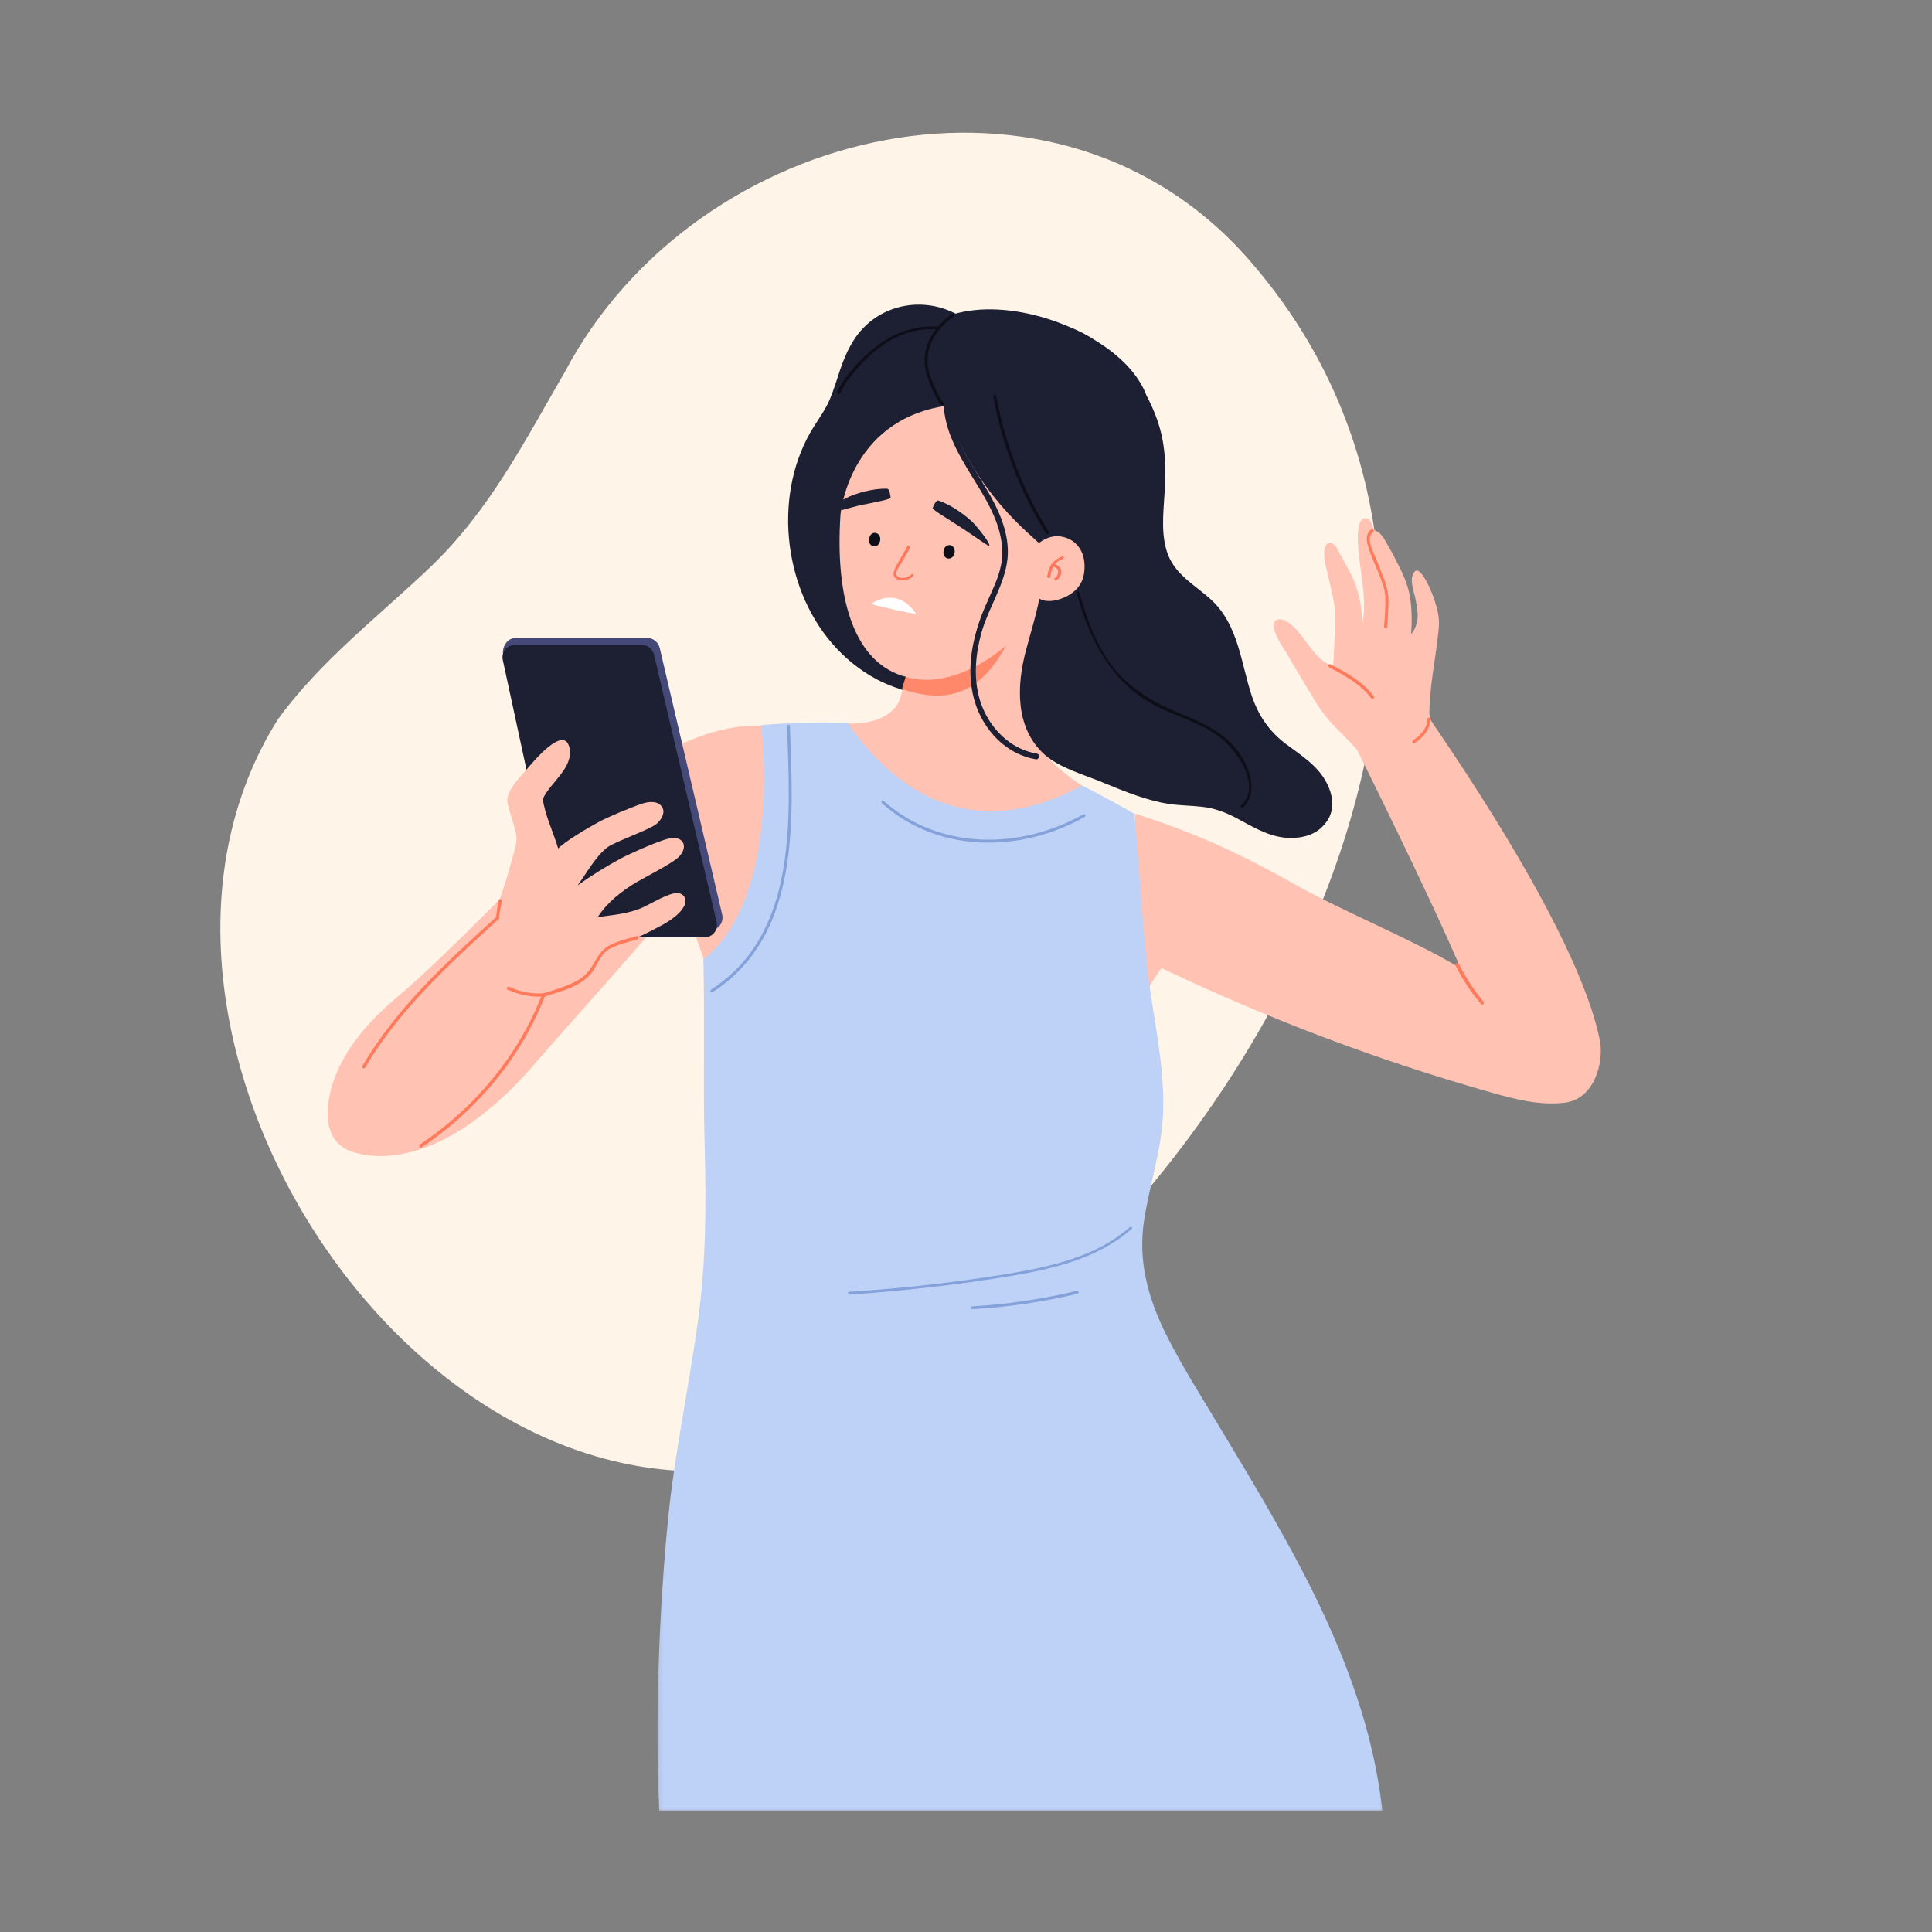 <svg width="400" height="400" viewBox="0 0 400 400" fill="none" xmlns="http://www.w3.org/2000/svg">
<rect x="0" y="0" width="400" height="400" fill="#808080" stroke="none"/>
<path d="M259.507 54.848C219.734 7.749 144.199 25.545 116.987 76.934C108.445 91.624 101.414 105.649 88.938 117.567C78.22 127.727 66.411 136.795 57.621 148.806C16.082 214.545 89.689 326.298 167.563 300.944C250.547 265.004 328.088 135.114 259.507 54.848Z" fill="#FFF4E8"/>
<path d="M296.097 148.883C295.594 147.458 296.43 140.574 296.849 138.057C297.189 135.455 297.608 132.931 297.855 130.329C298.111 128.145 297.693 126.387 297.019 124.288C296.771 123.444 294.007 116.142 292.667 118.658C291.831 120.168 292.667 122.19 293 123.7C293.255 125.039 293.588 126.472 293.503 127.897C293.418 129.237 292.915 130.329 292.164 131.335C292.334 128.904 292.334 126.472 291.993 124.033C291.66 121.516 290.653 119.162 289.484 116.901C288.81 115.638 288.23 114.376 287.471 113.121C286.89 112.115 286.301 110.852 285.38 110.179C284.962 109.931 284.714 109.761 284.458 109.761V109.675C284.21 109.002 283.87 107.662 283.119 107.406C280.942 106.57 281.113 111.1 281.113 112.03C281.361 117.737 283.119 123.444 282.112 129.074C281.949 126.472 281.616 123.862 280.772 121.431C280.269 119.835 279.432 118.325 278.596 116.815C278.178 116.056 277.76 115.305 277.342 114.546C277.009 113.873 276.676 113.036 276.002 112.618C275.251 112.115 274.577 112.533 274.329 113.369C273.911 114.802 274.329 116.56 274.662 117.907C275.336 121.013 276.25 124.118 276.505 127.223C276.42 128.571 276.335 129.825 276.335 131.173C276.25 133.519 276.172 135.788 276.002 138.142C275.413 137.802 274.832 137.469 274.244 137.05C272.734 136.044 271.65 134.526 270.558 133.101C269.721 131.924 268.885 130.755 267.793 129.74C267.042 129.074 265.873 128.067 264.781 128.23C261.931 128.656 265.532 133.945 266.206 134.952C268.297 138.475 270.395 142.084 272.571 145.615C273.655 147.288 274.832 148.883 276.25 150.316C278.093 152.159 280.942 155.187 280.942 155.187C280.942 155.187 296.097 185.582 302.378 200.443C291.745 194.139 278.263 188.85 267.545 182.81C255.906 176.258 246.776 172.231 234.974 168.452C234.974 168.452 234.974 193.132 235.477 206.32H236.817C237.901 204.299 239.071 202.286 240.496 200.443C262.52 210.936 285.38 219.586 308.829 226.215C313.684 227.562 318.54 228.902 323.898 228.313C330.179 227.562 332.022 219.919 331.271 215.636C326.748 192.04 296.353 149.642 296.097 148.883Z" fill="#FFC2B3"/>
<mask id="mask0_346_1895" style="mask-type:luminance" maskUnits="userSpaceOnUse" x="136" y="148" width="151" height="227">
<path d="M136.122 148.922H286.789V375H136.122V148.922Z" fill="white"/>
</mask>
<g mask="url(#mask0_346_1895)">
<path d="M252.723 295.818C248.875 289.359 244.77 282.978 241.417 276.256C237.654 268.698 235.555 260.977 236.895 252.498C238.157 244.521 240.836 237.048 240.836 228.902C240.914 220.925 239.326 213.12 238.157 205.228C236.647 195.657 235.307 170.295 234.804 168.452C234.804 168.452 228.19 164.673 223.916 162.574L175.438 149.727C167.059 149.224 157.519 150.145 157.519 150.145C158.355 159.214 157.937 168.367 156.179 177.265C154.754 184.653 151.904 193.721 145.624 198.507C145.957 210.68 145.539 224.457 145.88 236.708C146.213 249.137 146.213 261.481 144.455 273.825C142.859 285.58 140.436 297.25 138.925 309.083C137.415 321.179 135.239 349.809 136.494 375H286.216C283.033 345.945 267.545 320.42 252.723 295.818Z" fill="#BED1F7"/>
</g>
<path d="M301.371 199.939C302.796 202.789 304.554 205.391 306.653 207.916C306.9 208.249 307.404 207.745 307.148 207.412C305.143 204.973 303.47 202.371 302.045 199.599C301.712 199.18 301.123 199.513 301.371 199.939Z" fill="#FF7A5A"/>
<path d="M295.509 148.883C295.509 150.819 294.092 152.244 292.582 153.251C292.249 153.506 292.582 154.095 292.915 153.839C294.595 152.747 296.098 150.99 296.183 148.883C296.183 148.465 295.509 148.465 295.509 148.883Z" fill="#FF7A5A"/>
<path d="M275.166 138.142C278.348 139.823 281.616 141.581 283.87 144.523C284.126 144.856 284.714 144.523 284.458 144.183C282.197 141.162 278.852 139.312 275.499 137.554C275.081 137.298 274.748 137.887 275.166 138.142Z" fill="#FF7A5A"/>
<path d="M283.87 109.59C282.786 110.434 282.871 111.774 283.204 112.951C283.707 114.717 284.544 116.474 285.209 118.155C285.883 119.835 286.72 121.686 286.805 123.529C286.89 125.543 286.72 127.641 286.549 129.74C286.549 130.166 287.223 130.166 287.223 129.74C287.308 127.982 287.471 126.131 287.471 124.373C287.471 122.856 287.138 121.516 286.634 120.091C286.054 118.573 285.465 117.063 284.876 115.638C284.373 114.376 282.7 111.356 284.211 110.264C284.629 109.931 284.296 109.342 283.87 109.59Z" fill="#FF7A5A"/>
<path d="M233.883 254.093C226.851 260.219 217.551 262.24 208.598 263.75C197.71 265.508 186.822 266.77 175.857 267.444C175.439 267.444 175.439 268.11 175.857 268.032C187.078 267.273 198.291 266.011 209.35 264.168C218.224 262.658 227.354 260.559 234.301 254.426C234.634 254.263 234.216 253.838 233.883 254.093Z" fill="#84A2D9"/>
<path d="M201.311 271.052C208.675 270.634 215.963 269.542 223.079 267.862C223.497 267.777 223.335 267.188 222.917 267.273C215.792 268.954 208.59 270.046 201.311 270.464C200.893 270.464 200.893 271.052 201.311 271.052Z" fill="#84A2D9"/>
<path d="M162.955 150.316C163.544 169.041 165.387 193.217 147.219 204.888C146.879 205.143 147.219 205.647 147.552 205.391C165.89 193.636 164.218 169.289 163.544 150.316C163.629 149.975 162.955 149.975 162.955 150.316Z" fill="#84A2D9"/>
<path d="M182.555 166.268C194.272 176.761 211.355 176.591 224.589 169.118C224.922 168.956 224.589 168.367 224.256 168.615C211.278 175.925 194.527 176.088 182.973 165.85C182.718 165.509 182.3 166.013 182.555 166.268Z" fill="#84A2D9"/>
<path d="M198.717 65.426C192.514 61.732 184.561 62.406 179.287 67.362C176.608 69.879 175.098 73.155 173.928 76.593C173.255 78.692 172.589 80.79 171.752 82.811C170.916 84.74 169.654 86.505 168.484 88.348C160.028 101.784 161.956 121.26 172.256 133.186C174.85 136.206 178.033 138.808 181.548 140.659C185.986 143.013 190.841 143.85 195.612 145.36C194.946 132.094 199.05 65.597 198.717 65.426Z" fill="#1D1F33"/>
<path d="M224.001 162.66C224.001 162.66 212.78 155.605 213.531 149.557L214.956 135.873C216.969 134.611 224.752 123.614 225.844 115.383C228.19 97.835 195.534 84.066 195.534 84.066C175.601 87.256 174.013 106.57 174.013 106.57C172.836 124.118 176.941 137.468 187.658 140.156L186.233 145.027C183.724 150.401 175.601 149.812 175.601 149.812C185.312 163.829 201.141 174.918 224.001 162.66Z" fill="#FFC2B3"/>
<path d="M208.343 133.604C208.343 133.604 200.637 140.744 191.848 140.744C190.423 140.744 188.998 140.574 187.496 140.156L186.737 142.673C189.331 143.517 191.763 144.02 194.024 144.02C199.553 144.02 204.238 141.163 208.343 133.604Z" fill="#FF886B"/>
<path d="M187.991 112.951C187.914 112.951 187.829 112.951 187.829 113.121C187.325 114.128 186.737 115.05 186.233 115.971C185.815 116.645 185.397 117.319 185.149 118.07C184.979 118.496 184.894 118.999 185.149 119.417C185.482 119.921 186.071 120.091 186.574 120.168C186.652 120.168 186.822 120.168 186.907 120.168C187.744 120.168 188.495 119.835 189.083 119.247C189.254 119.077 189.083 118.829 188.913 118.829C188.835 118.829 188.835 118.829 188.75 118.914C188.247 119.332 187.573 119.665 186.907 119.665C186.737 119.665 186.489 119.665 186.319 119.588C185.815 119.417 185.482 119.162 185.568 118.573C185.738 117.822 186.233 117.148 186.652 116.475C187.24 115.468 187.914 114.461 188.417 113.369C188.332 113.121 188.162 112.951 187.991 112.951Z" fill="#FF775D"/>
<path d="M193.102 105.145C193.435 104.301 193.939 103.465 194.272 103.635C196.951 104.471 200.389 106.988 201.814 108.583C204.997 112.277 205.16 113.284 204.571 112.951C202.565 111.689 200.552 110.179 197.873 108.498C195.696 107.073 192.932 105.478 193.102 105.145Z" fill="#1D1F33"/>
<path d="M274.662 162.071C272.819 158.462 269.303 156.356 266.206 154.01C262.775 151.408 260.591 148.217 259.174 144.097C256.913 137.213 256.41 129.407 250.795 124.203C247.612 121.26 243.516 119.162 241.835 114.879C240.333 110.938 240.836 106.57 241.084 102.458C241.417 97.835 241.417 93.305 240.163 88.766C239.497 86.42 238.575 84.151 237.398 81.967C235.811 77.6 231.877 73.573 226.766 70.468C225.093 69.376 223.335 68.454 221.407 67.695C208.846 62.236 193.017 62.073 187.573 72.984C185.149 76.43 195.364 84.066 195.364 84.066C202.233 102.706 213.113 110.264 215.792 113.121C215.963 115.468 215.963 117.822 215.715 120.168C215.297 125.125 213.701 129.74 212.447 134.526C210.433 141.999 210.186 150.649 216.133 156.108C219.316 159.043 224.752 160.476 228.694 162.156C232.961 163.914 237.313 165.68 241.921 166.439C244.182 166.772 246.443 166.772 248.704 167.02C251.299 167.275 253.56 168.111 255.821 169.289C259.004 170.969 262.187 172.982 265.788 173.401C268.8 173.741 272.231 173.153 274.244 170.636C276.505 168.111 276.087 164.758 274.662 162.071Z" fill="#1D1F33"/>
<path d="M213.283 114.376C212.865 115.05 212.532 115.809 212.362 116.645C211.773 119.835 213.198 123.785 216.381 124.373C216.969 124.451 217.473 124.451 218.054 124.373C220.733 123.947 223.916 122.19 224.419 118.829C225.093 114.631 223.079 111.689 219.811 111.1C217.388 110.597 214.708 112.192 213.283 114.376Z" fill="#FFC2B3"/>
<path d="M220.067 115.135C219.982 115.22 219.982 115.135 220.067 115.135C219.146 115.468 218.394 115.971 217.806 116.645C217.217 117.404 216.969 118.411 216.799 119.332C216.799 119.588 216.969 119.665 217.132 119.665C217.302 119.665 217.473 119.588 217.473 119.332C217.55 118.658 217.721 117.992 218.054 117.404H218.224C218.309 117.404 218.394 117.481 218.472 117.481H218.557L218.898 117.822L218.975 117.907L219.06 117.992V118.658L218.975 118.829V118.914L218.898 119.077L218.813 119.247C218.813 119.247 218.813 119.247 218.813 119.332L218.727 119.417L218.557 119.503L218.472 119.588C218.309 119.665 218.224 119.835 218.309 120.006C218.394 120.091 218.472 120.168 218.642 120.168C218.727 120.168 218.727 120.168 218.813 120.091C219.06 119.921 219.316 119.665 219.478 119.417C219.734 118.914 219.811 118.325 219.564 117.737C219.316 117.234 218.898 116.978 218.394 116.815C218.813 116.312 219.393 115.971 219.982 115.723C220.152 115.638 220.315 115.468 220.237 115.305C220.315 115.305 220.152 115.135 220.067 115.135Z" fill="#FF775D"/>
<path d="M195.364 114.043C195.193 114.802 195.612 115.553 196.285 115.638C196.874 115.723 197.54 115.22 197.625 114.461C197.795 113.71 197.377 112.951 196.703 112.866C196.037 112.781 195.449 113.284 195.364 114.043Z" fill="#0D0E17"/>
<path d="M179.953 111.526C179.79 112.277 180.209 113.036 180.875 113.121C181.463 113.207 182.137 112.695 182.214 111.944C182.385 111.185 181.967 110.434 181.293 110.349C180.712 110.179 180.038 110.682 179.953 111.526Z" fill="#0D0E17"/>
<path d="M183.725 101.196C180.875 101.025 176.856 102.202 175.013 103.209C174.594 103.465 174.517 103.465 174.517 103.465C174.261 103.968 174.099 105.648 174.099 105.648C175.516 105.308 177.026 104.804 178.784 104.471C181.216 103.968 184.398 103.379 184.398 103.046C184.313 102.202 184.058 101.196 183.725 101.196Z" fill="#1D1F33"/>
<path d="M180.371 125.039C182.137 125.628 188.162 126.89 189.672 127.138C189.672 127.138 188.247 124.536 185.482 123.862C182.633 123.281 180.371 125.039 180.371 125.039Z" fill="white"/>
<path d="M217.132 110.094C211.773 101.529 208.095 91.957 206.252 81.967C206.167 81.549 205.578 81.719 205.663 82.138C207.506 92.213 211.192 101.784 216.551 110.434C216.799 110.767 217.388 110.434 217.132 110.094Z" fill="#0D0E17"/>
<path d="M222.917 122.856C225.596 132.427 230.033 141.248 239.071 146.033C243.345 148.302 248.116 149.472 252.05 152.244C255.736 154.846 261.513 162.575 256.913 166.772C256.572 167.02 257.075 167.446 257.331 167.19C260.591 164.255 258.756 159.043 256.657 156.023C253.893 151.996 249.626 149.898 245.274 148.132C239.992 145.948 235.222 143.517 231.373 139.234C227.269 134.526 225.17 128.656 223.498 122.778C223.412 122.352 222.832 122.437 222.917 122.856Z" fill="#0D0E17"/>
<path d="M214.623 156.023C209.767 155.187 205.911 151.741 203.82 147.373C201.311 142.169 201.729 136.044 203.317 130.584C204.827 125.543 208.009 121.012 208.598 115.638C209.094 110.434 206.755 105.478 204.153 101.11C200.893 95.573 196.703 90.029 196.618 83.315C196.618 82.471 195.364 82.471 195.364 83.315C195.449 89.022 198.376 93.978 201.311 98.764C204.494 103.883 208.095 109.59 207.421 115.886C207.088 119.076 205.493 122.019 204.238 124.954C203.069 127.564 202.147 130.251 201.559 133.016C200.475 138.057 200.637 143.516 202.984 148.217C205.245 152.747 209.349 156.356 214.452 157.2C215.126 157.37 215.459 156.108 214.623 156.023Z" fill="#1D1F33"/>
<path d="M195.364 83.477C194.357 82.138 193.691 80.627 193.017 79.032C192.351 77.267 191.848 75.586 192.096 73.658C192.514 70.212 194.698 67.447 197.455 65.511C197.795 65.263 197.455 64.76 197.122 65.008C194.272 67.021 191.933 69.879 191.515 73.402C191.259 75.253 191.592 77.019 192.266 78.692C192.932 80.457 193.691 82.223 194.775 83.818C195.031 84.066 195.611 83.733 195.364 83.477Z" fill="#0D0E17"/>
<path d="M173.928 81.464C174.765 79.536 176.105 77.855 177.444 76.345C178.784 74.75 180.294 73.317 181.967 72.063C185.397 69.461 189.502 67.865 193.854 68.198C194.272 68.198 194.272 67.61 193.854 67.61C189.416 67.362 185.15 68.957 181.634 71.559C179.953 72.814 178.451 74.246 177.111 75.757C175.686 77.352 174.261 79.118 173.34 81.131C173.255 81.464 173.758 81.805 173.928 81.464Z" fill="#0D0E17"/>
<path d="M157.596 150.231C132.978 149.642 109.537 180.122 101.746 187.928C96.055 193.636 88.179 201.449 81.984 206.653C76.54 211.269 71.514 216.814 69.09 223.698C67.247 228.987 66.581 236.545 73.194 238.559C79.56 240.487 86.754 238.644 92.454 235.624C98.982 232.178 105.347 226.47 110.118 220.926C116.313 213.708 136.161 191.793 141.016 185.412C143.03 190.871 145.709 198.592 145.709 198.592C162.204 185.156 157.596 150.231 157.596 150.231Z" fill="#FFC2B3"/>
<path d="M146.964 192.629H119.666C118.497 192.629 117.405 191.793 117.157 190.616L104.178 135.618C103.837 134.022 105.014 132.094 106.687 132.094H134.07C135.239 132.094 136.246 132.931 136.579 134.108L149.558 189.524C149.813 191.119 148.636 192.629 146.964 192.629Z" fill="#444978"/>
<path d="M145.88 194.062H118.574C117.405 194.062 116.313 193.217 116.065 192.04L104.093 136.632C103.76 135.037 104.929 133.519 106.602 133.519H132.893C134.07 133.519 135.077 134.363 135.41 135.54L148.389 190.948C148.722 192.544 147.552 194.062 145.88 194.062Z" fill="#1D1F33"/>
<path d="M140.095 184.908C138.422 184.908 135.077 186.922 133.148 187.843C130.213 189.191 126.953 189.439 123.77 189.864C125.699 186.837 128.796 184.405 131.809 182.639C133.652 181.547 139.514 178.612 140.683 177.265C142.526 175.166 141.357 173.323 139.173 173.486C137.415 173.571 130.384 176.762 128.626 177.683C125.528 179.364 122.516 181.214 119.581 183.313C121.509 180.711 123.267 177.35 125.776 175.422C127.457 174.16 134.821 171.728 136.161 170.381C137.082 169.459 137.756 168.112 137.082 167.105C136.246 165.765 134.403 165.928 133.063 166.354C130.972 167.02 125.699 169.203 123.77 170.295C121.757 171.387 117.157 174.074 115.562 175.67C114.555 172.231 112.882 168.956 112.379 165.424C113.974 161.901 118.745 159.043 117.908 154.846C116.816 149.812 110.118 158.037 109.119 159.214C107.779 160.809 105.595 162.908 105.1 165.006C104.844 166.098 105.348 167.19 105.595 168.197C106.013 169.544 106.439 170.969 106.772 172.309C107.191 173.904 106.772 175.166 106.354 176.676C105.936 178.272 105.433 179.867 105.015 181.462C104.093 184.49 103.086 187.425 101.917 190.283C100.91 191.46 99.818 192.714 98.734 193.891C98.734 193.891 104.426 203.207 110.203 208.163C110.203 208.163 111.039 207.327 112.464 206.483C113.889 205.647 115.477 205.391 116.987 204.803C119.078 204.051 120.921 202.789 122.516 201.279C123.352 200.443 124.103 199.513 124.777 198.507C125.273 197.67 125.614 196.826 126.535 196.245C127.286 195.82 128.208 195.572 129.044 195.316C131.724 194.309 134.233 193.055 136.749 191.708C138.507 190.786 140.769 189.353 141.69 187.51C142.193 186.248 141.775 184.908 140.095 184.908Z" fill="#FFC2B3"/>
<path d="M102.839 189.779C92.539 199.095 82.154 208.582 75.038 220.678C74.782 221.096 75.371 221.429 75.618 221.011C82.658 209.007 93.12 199.513 103.334 190.197C103.59 189.942 103.172 189.524 102.839 189.779Z" fill="#FF7A5A"/>
<path d="M103.257 186.418C103.001 187.595 102.838 188.85 102.668 190.027C102.668 190.197 102.838 190.368 103.001 190.368C103.171 190.368 103.334 190.197 103.334 190.027C103.419 188.85 103.675 187.681 103.922 186.589C103.922 186.418 103.837 186.248 103.675 186.163C103.504 186.085 103.334 186.248 103.257 186.418Z" fill="#FF7A5A"/>
<path d="M112.72 206.32C116.15 205.228 120.588 204.222 122.764 201.031C123.856 199.351 124.437 197.415 126.28 196.408C128.038 195.486 130.051 195.068 131.979 194.48C132.397 194.309 132.227 193.721 131.809 193.806C130.051 194.309 128.293 194.728 126.698 195.486C124.94 196.245 124.018 197.5 123.097 199.18C122.098 201.031 120.921 202.371 119 203.292C116.987 204.299 114.726 204.973 112.55 205.647C112.046 205.817 112.217 206.483 112.72 206.32Z" fill="#FF7A5A"/>
<path d="M112.217 205.894C107.353 218.579 98.146 229.49 86.925 236.963C86.592 237.219 86.925 237.8 87.258 237.552C98.649 229.994 107.942 218.912 112.883 206.065C113.053 205.647 112.379 205.476 112.217 205.894Z" fill="#FF7A5A"/>
<path d="M112.634 205.647C110.118 205.817 107.694 205.391 105.433 204.299C105.014 204.137 104.674 204.725 105.1 204.888C107.438 205.98 110.04 206.483 112.634 206.32C113.053 206.32 113.053 205.562 112.634 205.647Z" fill="#FF7A5A"/>
</svg>
